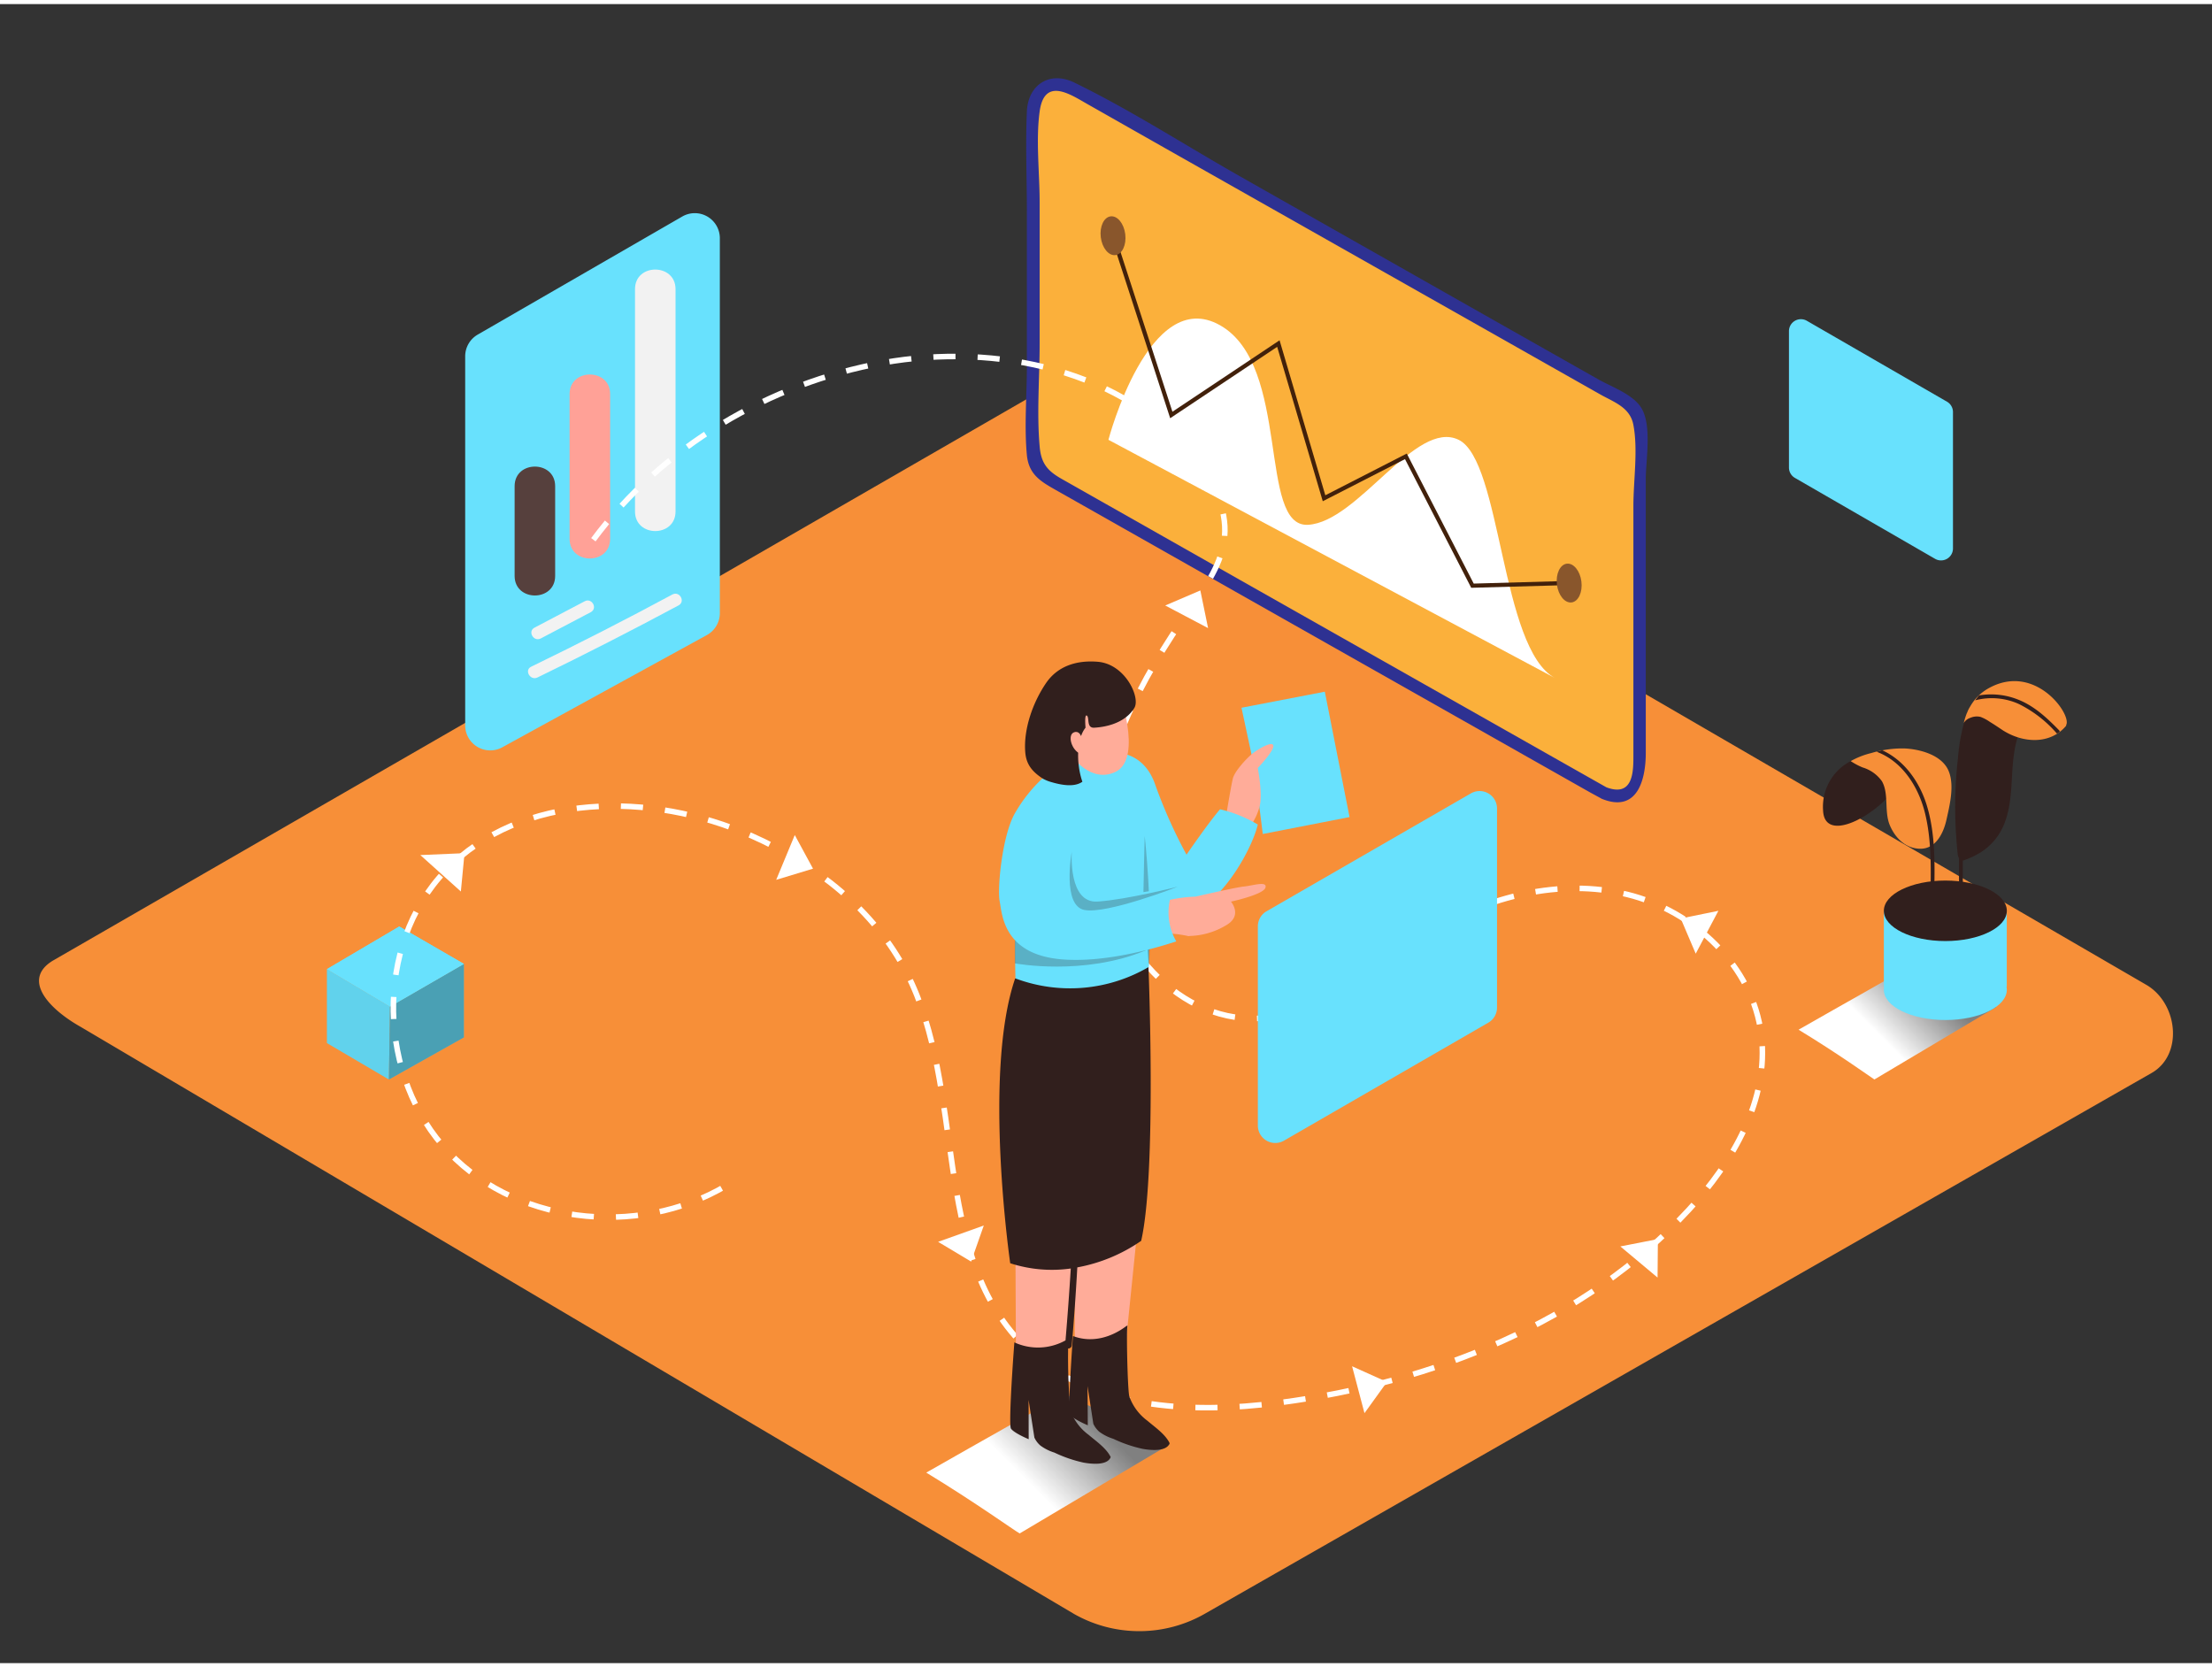 <svg xmlns="http://www.w3.org/2000/svg" xmlns:xlink="http://www.w3.org/1999/xlink" viewBox="0 0 400 300" width="406" height="306" class="illustration"><rect x="0" y="0" width="400" height="300" fill="#333333" stroke="none"/><defs><linearGradient id="linear-gradient" x1="197.18" y1="255.33" x2="185.59" y2="266.92" gradientUnits="userSpaceOnUse"><stop offset="0" stop-color="gray"></stop><stop offset="1" stop-color="#fff"></stop></linearGradient><linearGradient id="linear-gradient-2" x1="349.32" y1="177.17" x2="339.92" y2="186.57" xlink:href="#linear-gradient"></linearGradient></defs><title>PP</title><g style="isolation: isolate;"><g id="Layer_2" data-name="Layer 2"><path d="M194.28,291.14,14.56,184.93C8.84,181.71,3.93,176.44,9.51,173L189.88,69c2.71-1.68,6.82-2.78,9.57-1.18L388.11,177.34c5.72,3.32,6.75,12.6,1,15.93L218,291A23.9,23.9,0,0,1,194.28,291.14Z" fill="#f78f38"></path><path d="M192.5,251.31c-7.68,4.48-13.18,7.49-25,14.24,8.95,5.44,15.88,10.44,16.89,11l27.11-16.11C209.44,259.38,202.07,256,192.5,251.31Z" fill="url(#linear-gradient)" style="mix-blend-mode: multiply;"></path><path d="M345.53,173.9c-6.24,3.64-10.7,6.08-20.29,11.56,7.26,4.41,12.89,8.47,13.71,9l22-13.08C359.27,180.45,353.3,177.74,345.53,173.9Z" fill="url(#linear-gradient-2)" style="mix-blend-mode: multiply;"></path><path d="M353.16,73.77V98.44a2.16,2.16,0,0,1-3.24,1.87L324.58,85.68a2.16,2.16,0,0,1-1.08-1.87V59.14a2.16,2.16,0,0,1,3.24-1.87L352.08,71.9A2.16,2.16,0,0,1,353.16,73.77Z" fill="#68e1fd"></path><polyline points="340.66 163.96 340.66 177.71 362.89 177.71 362.89 163.96" fill="#68e1fd"></polyline><ellipse cx="351.78" cy="163.96" rx="11.12" ry="5.47" fill="#311f1d"></ellipse><ellipse cx="351.78" cy="178.24" rx="11.12" ry="5.47" fill="#68e1fd"></ellipse><path d="M364.22,132c-2.35-1-5.6-4.15-8.44-4.05a33.23,33.23,0,0,0-1.72,8.44,76.55,76.55,0,0,0-.32,14.08q.1,1.57.26,3.13a2.49,2.49,0,0,0,.25.88q0,5.44,0,10.88a.35.35,0,0,0,.69,0q0-5.23,0-10.47a15.43,15.43,0,0,0,3.18-1.47,10.83,10.83,0,0,0,4.48-5.63c1.8-5,.66-10.57,2.36-15.52C364.72,132.2,364.47,132.11,364.22,132Z" fill="#311f1d"></path><path d="M359.42,123.82a8.71,8.71,0,0,0-3.18,3.25,5.45,5.45,0,0,0-.5,1l-.1.21h0a14.53,14.53,0,0,0-.53,1.72,2.15,2.15,0,0,1,1.18-.93,2.94,2.94,0,0,1,1.86-.17,7.77,7.77,0,0,1,1.7.91c.8.48,1.56,1,2.34,1.52,3.68,2.34,8.59,2.58,11.43-.83,0-.13.07-.27.1-.41C374.14,127.72,367.56,119.09,359.42,123.82Z" fill="#f78f38"></path><path d="M372,131.91l.46-.31a.31.31,0,0,0-.09-.26c-2.23-2.29-4.62-4.53-7.66-5.66a13.13,13.13,0,0,0-6.84-.67c-.25.29-.47.59-.7.89a11.88,11.88,0,0,1,7.87.65,22,22,0,0,1,6.84,5.27A.33.33,0,0,0,372,131.91Z" fill="#311f1d"></path><path d="M334.67,136.89a9.28,9.28,0,0,0-5,8.91c.26,6.56,11.07.16,13.94-5.38s3.32,2.36,3.32,2.36" fill="#311f1d"></path><path d="M344.4,134.6a19.57,19.57,0,0,0-6,.83,14.56,14.56,0,0,0-3.73,1.46,12,12,0,0,0,2.16,1.15,6.57,6.57,0,0,1,3.49,2.5,5,5,0,0,1,.42,1c.66,2.16.09,4.78,1,6.95s2.7,4.09,5.25,4.24c3,.19,4.44-2.74,5-5.27s1.43-6,.46-8.59C351.35,135.83,347.28,134.74,344.4,134.6Z" fill="#f78f38"></path><path d="M348.41,144.84c-1.28-4.14-4-8.05-8-9.89h-.15l-.19.06-.72.19c4.62,1.71,7.52,6.27,8.71,10.93,1.51,6,1,12.4,1,18.49a.32.32,0,0,0,.64,0C349.75,158.11,350.35,151.14,348.41,144.84Z" fill="#311f1d"></path><polygon points="70.33 194.47 83.89 186.85 83.89 173.57 70.53 181.29 70.33 194.47" fill="#68e1fd"></polygon><polygon points="59.12 174.51 59.12 187.88 70.33 194.47 70.53 181.29 59.12 174.51" fill="#68e1fd"></polygon><polygon points="59.12 174.51 70.53 181.29 83.89 173.57 72.2 166.8 59.12 174.51" fill="#68e1fd"></polygon><polygon points="70.33 194.47 83.89 186.85 83.89 173.57 70.53 181.29 70.33 194.47" opacity="0.29"></polygon><polygon points="59.12 174.51 59.12 187.88 70.33 194.47 70.53 181.29 59.12 174.51" opacity="0.07"></polygon><polygon points="59.12 174.51 70.53 181.29 83.89 173.57 72.2 166.8 59.12 174.51" fill="#68e1fd"></polygon><path d="M90.82,134.4l37-20.3a4.53,4.53,0,0,0,2.35-4V42.33a4.53,4.53,0,0,0-6.79-3.92l-37,21.36a4.53,4.53,0,0,0-2.26,3.92v66.75A4.53,4.53,0,0,0,90.82,134.4Z" fill="#68e1fd"></path><path d="M93.06,87.17V103.4c0,4.72,7.33,4.72,7.33,0V87.17C100.39,82.46,93.06,82.45,93.06,87.17Z" fill="#56403d"></path><path d="M103,70.52V96.71c0,4.72,7.33,4.72,7.33,0V70.52C110.35,65.81,103,65.8,103,70.52Z" fill="#ffa197"></path><path d="M114.83,51.54V91.75c0,4.72,7.33,4.72,7.33,0V51.54C122.15,46.83,114.83,46.82,114.83,51.54Z" fill="#f2f2f2"></path><path d="M105.71,108l-9.06,4.76c-1.29.68-.15,2.62,1.14,1.95l9.06-4.76C108.13,109.23,107,107.28,105.71,108Z" fill="#f2f2f2"></path><path d="M121.59,106.76Q109,113.54,96.05,119.82c-1.3.63-.16,2.58,1.14,1.95q12.9-6.27,25.54-13.05C124,108,122.87,106.08,121.59,106.76Z" fill="#f2f2f2"></path><path d="M293.81,71.82,194.62,15.69a5.23,5.23,0,0,0-7.81,4.55v61a5.23,5.23,0,0,0,2.66,4.55l99.19,56.13a5.23,5.23,0,0,0,7.81-4.55v-61A5.23,5.23,0,0,0,293.81,71.82Z" fill="#fbb03b"></path><path d="M290.56,141.67l-66.26-37.5L192,85.87c-2.58-1.46-3.75-2.82-4-5.92-.54-6.07,0-12.43,0-18.52V35.79c0-5.28-.71-11.12,0-16.36.86-6.32,5.56-3.09,8.62-1.36l14.1,8,78.65,44.51c2.49,1.41,5.42,2.33,6,5.54.86,4.52,0,10,0,14.63V136.1c0,2.92-.14,7.42-5.06,5.46-1.34-.54-1.93,1.64-.6,2.17,6.42,2.57,7.9-3.56,7.9-8.32V85.89c0-3.49,1.16-9.7-.83-12.9-1.47-2.37-5.22-3.74-7.52-5l-17.32-9.8L224.5,31.3c-10-5.66-19.89-12.07-30.23-17.11-4.46-2.17-8.38.4-8.58,5.24-.26,6,0,12.14,0,18.17V65.53c0,5.25-.49,10.77,0,16,.35,3.71,2.74,4.92,5.59,6.54l14.43,8.17,81.88,46.34,1.84,1A1.13,1.13,0,0,0,290.56,141.67Z" fill="#2e3192"></path><path d="M200.44,78.79s7.32-28,20.19-20.71,6.81,36.59,15.9,36.08S256,75,263.77,78.79s7.57,37.74,17.41,43.07" fill="#fff"></path><polyline points="201.27 41.88 211.81 74.3 231.17 61.39 239.43 89.36 254.23 81.78 266.27 105.17 283.76 104.68" fill="none" stroke="#42210b" stroke-miterlimit="10" stroke-width="0.75"></polyline><ellipse cx="283.76" cy="104.68" rx="2.23" ry="3.53" transform="translate(-10.67 35.48) rotate(-7.02)" fill="#89562c"></ellipse><ellipse cx="201.27" cy="41.88" rx="2.23" ry="3.53" transform="translate(-3.61 24.92) rotate(-7.02)" fill="#89562c"></ellipse><path d="M107.3,96.86c12.49-16.82,31.76-28.28,52.39-32,20.42-3.64,43.74,1.24,56.57,17.54,3.13,4,5.62,8.82,5.19,13.85-.41,4.84-3.4,9-6.18,13-9,12.86-17,27.5-16.4,43.16s13.09,31.73,28.75,31c11.66-.57,20.84-9.57,30.83-15.61,10.66-6.45,23.67-9.77,35.78-6.81S317,174,318.5,186.39c1.43,11.71-5.12,23-13.13,31.66-18.86,20.4-46.32,31.22-73.87,34.84-16.34,2.15-34.88,1.23-46.49-10.45-16.81-16.92-10.16-46.09-21.07-67.3-5.82-11.32-16.44-19.63-28.09-24.77-18.07-8-41.56-7.91-55.27,6.32-13,13.52-12.39,37.44.63,51s36,15.39,51.66,5" fill="none" stroke="#fff" stroke-miterlimit="10" stroke-dasharray="4 4"></path><polyline points="226.86 138.23 224.5 127.24 239.57 124.34 244.04 147.01 228.35 150.07" fill="#68e1fd"></polyline><path d="M221.86,145.93s.77-4.64,1.08-5.9,2.34-3.48,3.32-4.31c1.16-1,3.95-2.6,4-1.58s-2.82,4-2.82,4,.95,4.74.32,7a10.52,10.52,0,0,1-1.78,3.66" fill="#ffac99"></path><path d="M220.62,145.6c-2.24,2.62-6.06,8.21-6.06,8.21a90.74,90.74,0,0,1-5.62-12.54c-1.9-5.75-6.51-5.82-6.51-5.82l3.18,25.79A8.54,8.54,0,0,0,215.86,164c5.45-2.06,10.59-11.36,11.59-15.64A24,24,0,0,0,220.62,145.6Z" fill="#68e1fd"></path><polyline points="206.72 211.41 202.91 248.78 194.38 243.24 194.16 200.07" fill="#ffac99"></polyline><path d="M211.43,260.07c-.84-1.56-2.61-2.76-3.93-3.89a9.37,9.37,0,0,1-3.27-4.37c-.33-.92-.6-12.82-.32-12.8l-.18,0c-2.84,2.17-6.38,3.11-9.71,1.84-.44,6.17-.86,13.74-.51,14.23.59.83,3.2,1.91,3.2,1.91l-.05-7.08,1.05,6.81a4.26,4.26,0,0,0,1.09,1.45,8.55,8.55,0,0,0,2.53,1.27,24.28,24.28,0,0,0,5.27,1.81c1.29.23,4.31.6,4.91-1Z" fill="#311f1d"></path><polyline points="196.07 213.92 192.26 251.29 183.71 242.5 183.51 202.58" fill="#ffac99"></polyline><path d="M193.81,242.53q.61-7,1-14.09a29.64,29.64,0,0,0,11.55-4.8c2.83-12.34,1.32-49.52,1.32-49.52l-24.11,2.08c-5.88,17.15-.89,51.49-.89,51.49a24.37,24.37,0,0,0,10.95.95q-.4,6.5-.95,13a10.23,10.23,0,0,1-9.25.36c-.48,6.35-1,15.07-.61,15.6.59.83,3.2,1.91,3.2,1.91L186,252.4l1.05,6.81a4.26,4.26,0,0,0,1.09,1.45,8.55,8.55,0,0,0,2.53,1.27,24.28,24.28,0,0,0,5.27,1.81c1.29.23,4.31.6,4.91-1l-.07-.14c-.84-1.56-2.61-2.76-3.93-3.89a9.37,9.37,0,0,1-3.27-4.37,103.4,103.4,0,0,1-.43-11.24A.61.61,0,0,0,193.81,242.53Z" fill="#311f1d"></path><path d="M207.75,150.9c-.28-7.47-.56-18.44-11-16a1.27,1.27,0,0,1-.67,0,21.87,21.87,0,0,0-8.34,6.21c-5.07,6.44-4.11,35.08-4.11,35.08a28.14,28.14,0,0,0,24.11-2.08C207.83,166.37,208,158.63,207.75,150.9Z" fill="#68e1fd"></path><path d="M202.18,123.81s4.62,12.47-.41,15c-4.22,2.1-8.07-2.18-9.15-5-1.27-3.35.77-8,3.09-10.66C197.78,120.74,201,120.44,202.18,123.81Z" fill="#ffac99"></path><path d="M198.53,118.93c-3.75-.32-7.22.72-9.35,3.82-2.37,3.46-4.12,8.3-3.78,12.55.18,2.25,1.32,3.53,3.13,4.73a6.72,6.72,0,0,0,1.36.59c1.7.51,4.26,1.12,5.84,0-1.14-3.3-1.07-7.75.57-9.77,0,0-.24-2.55.25-2.18s-.12,2.26,1.32,2.18,5.36-.53,7.24-3.55C206.29,125.47,203.53,119.36,198.53,118.93Z" fill="#311f1d"></path><path d="M195.78,133.37s-.24-2.13-1.53-1.7-.51,3.22,1.1,3.9" fill="#ffac99"></path><path d="M207,150.43s1.45,13.24.76,23.68c0,0-1-11.47-1-12.92S207,150.43,207,150.43Z" fill="#311f1d" opacity="0.25"></path><path d="M183.51,168.69v4.77s12.43,2.36,23.77-2.39Z" fill="#311f1d" opacity="0.25"></path><path d="M225,159.56c-1.39.14-6.82,1.38-8.84,1.84a24.82,24.82,0,0,0-8.71,1.88c-3,1.28-3.48,1.6-3.59,4.76a.66.66,0,0,0,.83.62,22.78,22.78,0,0,1,10.09-.15.63.63,0,0,0,.37,0A13.42,13.42,0,0,0,222,166.4c2.64-1.72.6-4.1.6-4.1s5.86-1.26,6.23-2.52S226.68,159.38,225,159.56Z" fill="#ffac99"></path><path d="M212.37,159.68l-16.07,2.58L188.53,140a26.85,26.85,0,0,0-5,6.32c-2.31,4-3.22,13.7-2.76,15.92s.55,9.73,11.5,10.52c7.36.53,15.74-1.73,20.44-3.27A10.42,10.42,0,0,1,212.37,159.68Z" fill="#68e1fd"></path><path d="M193.81,153.29s-.7,9.37,4.69,9S213,159.59,213,159.59s-12.79,5-16.89,4.22S193.81,153.29,193.81,153.29Z" fill="#311f1d" opacity="0.25"></path><path d="M227.46,166.79v36a3.15,3.15,0,0,0,4.73,2.73l36.94-21.33a3.15,3.15,0,0,0,1.58-2.73v-36a3.15,3.15,0,0,0-4.73-2.73L229,164.06A3.15,3.15,0,0,0,227.46,166.79Z" fill="#68e1fd"></path><polygon points="76.01 153.88 84 153.54 83.34 160.47 76.01 153.88" fill="#fff"></polygon><polygon points="143.72 150.26 147.02 156.34 140.36 158.36 143.72 150.26" fill="#fff"></polygon><polygon points="177.9 220.87 175.61 227.39 169.64 223.82 177.9 220.87" fill="#fff"></polygon><polygon points="244.5 246.32 250.81 249.16 246.74 254.8 244.5 246.32" fill="#fff"></polygon><polygon points="293.01 224.65 299.8 223.32 299.74 230.28 293.01 224.65" fill="#fff"></polygon><polygon points="306.64 171.71 303.93 165.35 310.74 163.96 306.64 171.71" fill="#fff"></polygon><polygon points="210.71 108.75 217.06 106.03 218.46 112.84 210.71 108.75" fill="#fff"></polygon></g></g></svg>